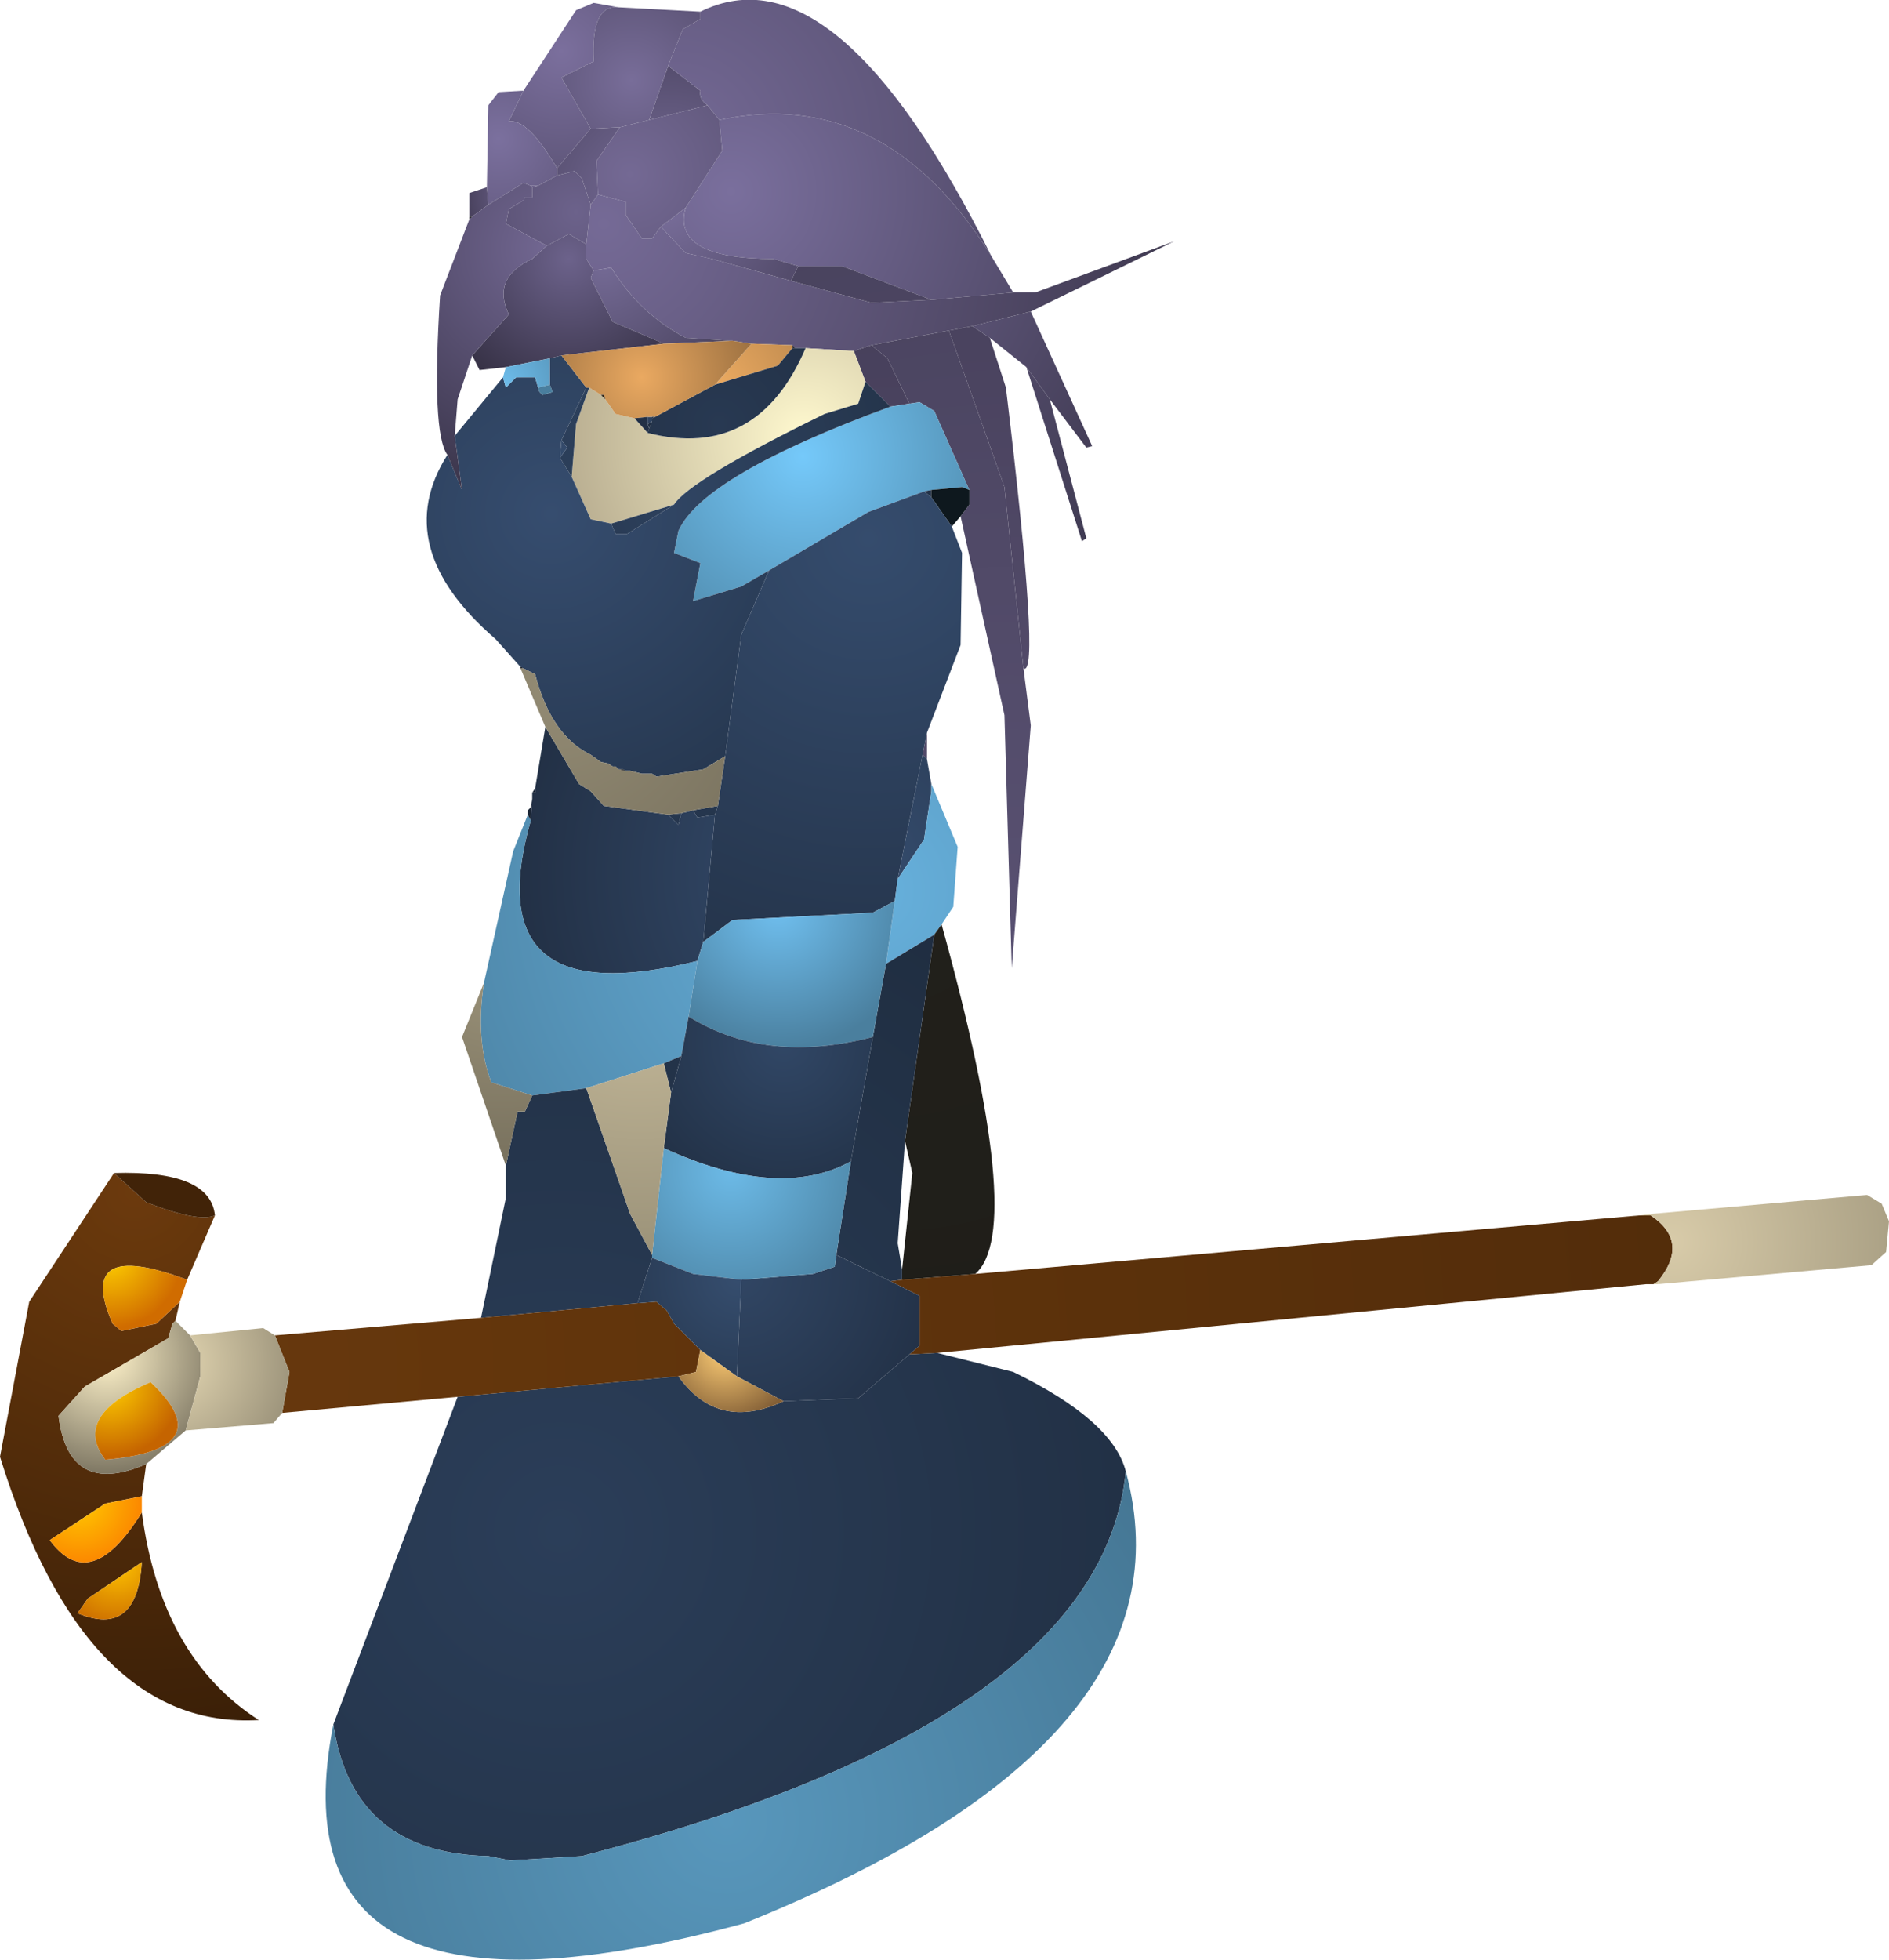 <?xml version="1.0" encoding="UTF-8" standalone="no"?>
<svg xmlns:ffdec="https://www.free-decompiler.com/flash" xmlns:xlink="http://www.w3.org/1999/xlink" ffdec:objectType="shape" height="67.0px" width="64.6px" xmlns="http://www.w3.org/2000/svg">
  <g transform="matrix(1.0, 0.0, 0.0, 1.0, 26.5, 54.95)">
    <path d="M8.75 -44.3 L10.85 -39.7 10.65 -39.65 9.4 -41.3 8.6 -42.4 7.35 -43.4 6.75 -43.8 8.75 -44.3 M7.4 -46.2 L8.15 -44.95 5.35 -44.7 2.3 -45.85 0.8 -45.85 -0.05 -46.1 Q-3.55 -46.1 -3.05 -47.85 L-1.8 -49.8 -1.9 -50.85 Q3.75 -52.05 7.4 -46.2" fill="url(#gradient0)" fill-rule="evenodd" stroke="none"/>
    <path d="M8.15 -44.95 L8.9 -44.95 13.65 -46.7 8.75 -44.3 6.75 -43.8 5.95 -43.65 3.3 -43.15 2.7 -42.95 1.05 -43.05 0.7 -43.05 0.6 -43.15 -0.8 -43.2 -1.45 -43.3 -3.05 -43.4 Q-4.6 -44.2 -5.6 -45.8 L-6.2 -45.7 -6.45 -46.1 -6.45 -46.6 -6.3 -47.95 -6.05 -48.3 -5.1 -48.05 -5.1 -47.6 -4.55 -46.8 -4.2 -46.8 -3.9 -47.2 -3.05 -46.3 -2.15 -46.1 0.55 -45.35 3.3 -44.6 5.35 -44.7 8.15 -44.95" fill="url(#gradient1)" fill-rule="evenodd" stroke="none"/>
    <path d="M7.35 -43.4 L7.9 -41.7 Q9.1 -31.75 8.5 -32.1 L7.85 -38.3 5.95 -43.65 6.75 -43.8 7.35 -43.4" fill="url(#gradient2)" fill-rule="evenodd" stroke="none"/>
    <path d="M0.8 -45.85 L0.55 -45.35 -2.15 -46.1 -3.05 -46.3 -3.9 -47.2 -3.05 -47.85 Q-3.55 -46.1 -0.05 -46.1 L0.8 -45.85 M-6.05 -48.3 L-6.3 -47.95 -6.6 -48.85 -6.85 -49.1 -7.45 -48.95 -7.45 -49.2 -6.3 -50.55 -5.3 -50.6 -6.1 -49.45 -6.05 -48.3 M-4.3 -50.85 L-3.65 -52.7 -2.55 -51.85 Q-2.6 -51.55 -2.3 -51.35 L-4.3 -50.85" fill="url(#gradient3)" fill-rule="evenodd" stroke="none"/>
    <path d="M8.5 -32.1 L8.75 -30.15 8.1 -21.85 7.85 -30.5 6.35 -37.3 6.65 -37.7 6.65 -38.2 5.45 -40.9 4.95 -41.2 4.6 -41.15 3.85 -42.7 3.3 -43.15 5.95 -43.65 7.85 -38.3 8.5 -32.1 M5.35 -44.7 L3.3 -44.6 0.55 -45.35 0.8 -45.85 2.3 -45.85 5.35 -44.7" fill="url(#gradient4)" fill-rule="evenodd" stroke="none"/>
    <path d="M5.2 -29.9 L5.2 -29.0 5.05 -29.15 5.2 -29.9 M2.7 -42.95 L3.3 -43.15 3.85 -42.7 4.6 -41.15 3.95 -41.05 3.1 -41.9 2.7 -42.95" fill="url(#gradient5)" fill-rule="evenodd" stroke="none"/>
    <path d="M3.95 -41.05 L4.6 -41.15 4.95 -41.2 5.45 -40.9 6.65 -38.2 6.4 -38.3 5.35 -38.2 5.1 -38.15 3.2 -37.45 -0.2 -35.45 -1.15 -34.9 -2.8 -34.4 -2.55 -35.7 -3.45 -36.05 -3.3 -36.8 Q-2.45 -38.7 3.95 -41.05" fill="url(#gradient6)" fill-rule="evenodd" stroke="none"/>
    <path d="M1.05 -43.05 L2.7 -42.95 3.1 -41.9 2.85 -41.15 1.7 -40.8 Q-2.9 -38.55 -3.45 -37.7 L-5.6 -37.05 -6.3 -37.2 -6.95 -38.65 -6.8 -40.45 -6.35 -41.7 -5.95 -41.45 -5.8 -41.3 -5.45 -40.8 -4.8 -40.65 -4.35 -40.15 Q-0.6 -39.2 1.05 -43.05" fill="url(#gradient7)" fill-rule="evenodd" stroke="none"/>
    <path d="M-8.7 -32.15 L-9.55 -33.1 Q-13.2 -36.25 -11.2 -39.4 L-10.7 -38.2 -10.95 -40.05 -9.3 -42.05 -9.2 -41.7 -8.85 -42.05 -8.2 -42.05 -8.1 -41.7 -8.05 -41.55 -7.95 -41.45 -7.6 -41.55 -7.7 -41.8 -7.7 -42.7 -7.3 -42.8 -6.45 -41.7 -7.3 -39.9 -7.35 -39.3 -6.95 -38.65 -6.3 -37.2 -5.6 -37.05 -5.45 -36.7 -5.05 -36.7 -3.45 -37.7 Q-2.9 -38.55 1.7 -40.8 L2.85 -41.15 3.1 -41.9 3.95 -41.05 Q-2.45 -38.7 -3.3 -36.8 L-3.45 -36.05 -2.55 -35.7 -2.8 -34.4 -1.15 -34.9 -0.2 -35.45 -1.15 -33.25 -1.7 -29.1 -2.45 -28.65 -4.05 -28.4 -4.2 -28.5 -4.55 -28.5 -4.95 -28.6 -5.1 -28.6 -5.2 -28.65 -5.3 -28.65 -5.35 -28.65 -5.45 -28.75 -5.55 -28.75 -5.7 -28.85 -5.95 -28.9 -6.3 -29.15 Q-7.65 -29.8 -8.2 -31.9 L-8.6 -32.1 -8.7 -32.15 M5.1 -38.15 L5.35 -38.2 5.35 -37.95 5.1 -38.15 M-1.95 -27.4 L-2.05 -27.1 -2.65 -27.0 -2.8 -27.25 -1.95 -27.4 M-3.65 -27.1 L-3.2 -27.15 -3.3 -26.75 -3.65 -27.1" fill="url(#gradient8)" fill-rule="evenodd" stroke="none"/>
    <path d="M0.6 -43.15 L0.7 -43.05 0.6 -43.05 0.6 -43.15" fill="url(#gradient9)" fill-rule="evenodd" stroke="none"/>
    <path d="M-0.8 -43.2 L0.6 -43.15 0.6 -43.05 0.1 -42.45 -2.05 -41.8 -0.8 -43.2" fill="url(#gradient10)" fill-rule="evenodd" stroke="none"/>
    <path d="M0.7 -43.05 L1.05 -43.05 Q-0.6 -39.2 -4.35 -40.15 L-4.3 -40.3 -4.2 -40.55 -4.2 -40.65 -4.1 -40.7 -2.05 -41.8 0.1 -42.45 0.6 -43.05 0.7 -43.05" fill="url(#gradient11)" fill-rule="evenodd" stroke="none"/>
    <path d="M9.4 -41.3 L10.65 -36.55 10.5 -36.45 8.6 -42.4 9.4 -41.3 M-2.55 -54.55 Q2.1 -56.85 7.4 -46.2 3.75 -52.05 -1.9 -50.85 L-2.3 -51.35 Q-2.6 -51.55 -2.55 -51.85 L-3.65 -52.7 -3.15 -53.95 -2.55 -54.3 -2.55 -54.55" fill="url(#gradient12)" fill-rule="evenodd" stroke="none"/>
    <path d="M6.35 -37.3 L6.05 -36.95 5.35 -37.95 5.35 -38.2 6.4 -38.3 6.65 -38.2 6.65 -37.7 6.35 -37.3" fill="url(#gradient13)" fill-rule="evenodd" stroke="none"/>
    <path d="M6.05 -36.95 L6.4 -36.05 6.35 -32.9 5.2 -29.9 5.05 -29.15 4.2 -24.9 4.1 -24.15 3.35 -23.75 -1.45 -23.5 -2.45 -22.75 -2.05 -27.1 -1.95 -27.4 -1.7 -29.1 -1.15 -33.25 -0.2 -35.45 3.2 -37.45 5.1 -38.15 5.35 -37.95 6.05 -36.95" fill="url(#gradient14)" fill-rule="evenodd" stroke="none"/>
    <path d="M5.2 -29.0 L5.35 -28.15 5.35 -27.9 5.1 -26.25 4.2 -24.9 5.05 -29.15 5.2 -29.0 M-8.3 -27.65 L-8.3 -27.85 -8.2 -27.85 -8.2 -28.0 -7.85 -30.1 -6.7 -28.15 -6.3 -27.9 -5.85 -27.4 -3.65 -27.1 -3.3 -26.75 -3.2 -27.15 -2.8 -27.25 -2.65 -27.0 -2.05 -27.1 -2.45 -22.75 -2.65 -22.1 Q-10.25 -20.2 -8.35 -26.9 L-8.3 -27.65" fill="url(#gradient15)" fill-rule="evenodd" stroke="none"/>
    <path d="M5.35 -28.15 L6.25 -26.0 6.1 -23.95 5.7 -23.35 5.45 -23.0 3.8 -22.0 4.1 -24.15 4.2 -24.9 5.1 -26.25 5.35 -27.9 5.35 -28.15 M-9.95 -21.35 L-8.95 -25.85 -8.45 -27.1 -8.35 -26.9 Q-10.25 -20.2 -2.65 -22.1 L-2.95 -20.2 -3.2 -18.85 -3.8 -18.6 -6.45 -17.75 -8.3 -17.5 -9.7 -17.95 Q-10.25 -19.4 -9.95 -21.35" fill="url(#gradient16)" fill-rule="evenodd" stroke="none"/>
    <path d="M5.7 -23.35 Q8.6 -12.9 6.85 -11.4 L4.35 -11.2 4.35 -11.55 4.7 -14.85 4.45 -15.95 5.45 -23.0 5.7 -23.35" fill="url(#gradient17)" fill-rule="evenodd" stroke="none"/>
    <path d="M5.55 -8.7 L8.15 -8.05 Q11.55 -6.4 12.0 -4.65 11.15 3.9 -6.6 8.5 L-9.05 8.65 -9.8 8.5 Q-14.45 8.4 -15.1 4.0 L-10.85 -7.2 -3.3 -7.9 Q-1.95 -6.0 0.3 -7.05 L2.85 -7.15 4.6 -8.65 5.55 -8.7 M-10.05 -9.9 L-9.2 -14.0 -9.2 -15.1 -8.8 -16.95 -8.55 -16.95 -8.3 -17.5 -6.45 -17.75 -4.95 -13.45 -4.2 -12.05 -4.2 -11.95 -4.7 -10.4 -10.05 -9.9 M5.45 -23.0 L4.45 -15.95 4.2 -12.45 4.35 -11.55 4.35 -11.2 3.95 -11.15 2.1 -12.05 2.6 -15.25 3.35 -19.5 3.8 -22.0 5.45 -23.0 M-3.8 -18.6 L-3.2 -18.85 -3.55 -17.6 -3.8 -18.6" fill="url(#gradient18)" fill-rule="evenodd" stroke="none"/>
    <path d="M-2.45 -22.75 L-1.45 -23.5 3.35 -23.75 4.1 -24.15 3.8 -22.0 3.35 -19.5 Q-0.3 -18.55 -2.95 -20.2 L-2.65 -22.1 -2.45 -22.75" fill="url(#gradient19)" fill-rule="evenodd" stroke="none"/>
    <path d="M3.35 -19.5 L2.6 -15.25 Q0.15 -13.9 -3.8 -15.7 L-3.55 -17.6 -3.2 -18.85 -2.95 -20.2 Q-0.3 -18.55 3.35 -19.5" fill="url(#gradient20)" fill-rule="evenodd" stroke="none"/>
    <path d="M6.85 -11.4 L29.55 -13.4 29.95 -13.4 Q31.3 -12.5 30.2 -11.15 L30.05 -11.05 29.8 -11.05 5.55 -8.7 4.6 -8.65 4.95 -8.95 4.95 -10.65 3.95 -11.15 4.35 -11.2 6.85 -11.4 M-10.85 -7.2 L-16.85 -6.65 -16.6 -8.05 -17.1 -9.3 -10.05 -9.9 -4.7 -10.4 -4.05 -10.45 -3.7 -10.15 -3.45 -9.7 -2.55 -8.8 -2.7 -8.05 -3.3 -7.9 -10.85 -7.2" fill="url(#gradient21)" fill-rule="evenodd" stroke="none"/>
    <path d="M2.1 -12.05 L3.95 -11.15 4.95 -10.65 4.95 -8.95 4.6 -8.65 2.85 -7.15 0.3 -7.05 -1.3 -7.9 -1.15 -11.2 1.3 -11.4 2.05 -11.65 2.1 -12.05" fill="url(#gradient22)" fill-rule="evenodd" stroke="none"/>
    <path d="M2.6 -15.25 L2.1 -12.05 2.05 -11.65 1.3 -11.4 -1.15 -11.2 -2.8 -11.4 -4.2 -11.95 -4.2 -12.05 -3.8 -15.7 Q0.15 -13.9 2.6 -15.25" fill="url(#gradient23)" fill-rule="evenodd" stroke="none"/>
    <path d="M29.95 -13.45 L37.35 -14.1 37.85 -13.8 38.1 -13.2 38.0 -12.15 37.5 -11.7 30.2 -11.05 30.2 -11.15 Q31.3 -12.5 29.95 -13.4 L29.95 -13.45" fill="url(#gradient24)" fill-rule="evenodd" stroke="none"/>
    <path d="M29.55 -13.4 L29.95 -13.45 29.95 -13.4 29.55 -13.4 M30.2 -11.05 L30.05 -11.05 30.2 -11.15 30.2 -11.05" fill="url(#gradient25)" fill-rule="evenodd" stroke="none"/>
    <path d="M-8.6 -51.85 L-6.8 -54.6 -6.2 -54.85 -5.35 -54.7 Q-6.3 -54.8 -6.2 -52.85 L-7.3 -52.3 -6.3 -50.55 -7.45 -49.2 Q-8.45 -50.9 -9.1 -50.8 L-8.6 -51.85" fill="url(#gradient26)" fill-rule="evenodd" stroke="none"/>
    <path d="M-5.35 -54.7 L-2.55 -54.55 -2.55 -54.3 -3.15 -53.95 -3.65 -52.7 -4.3 -50.85 -5.3 -50.6 -6.3 -50.55 -7.3 -52.3 -6.2 -52.85 Q-6.3 -54.8 -5.35 -54.7" fill="url(#gradient27)" fill-rule="evenodd" stroke="none"/>
    <path d="M-9.85 -48.55 L-9.8 -51.35 -9.45 -51.8 -8.6 -51.85 -9.1 -50.8 Q-8.45 -50.9 -7.45 -49.2 L-7.45 -48.95 -8.1 -48.6 -8.35 -48.6 -8.6 -48.7 -9.8 -47.95 -9.85 -48.55" fill="url(#gradient28)" fill-rule="evenodd" stroke="none"/>
    <path d="M-3.9 -47.2 L-4.2 -46.8 -4.55 -46.8 -5.1 -47.6 -5.1 -48.05 -6.05 -48.3 -6.1 -49.45 -5.3 -50.6 -4.3 -50.85 -2.3 -51.35 -1.9 -50.85 -1.8 -49.8 -3.05 -47.85 -3.9 -47.2" fill="url(#gradient29)" fill-rule="evenodd" stroke="none"/>
    <path d="M-6.2 -45.7 L-5.6 -45.8 Q-4.6 -44.2 -3.05 -43.4 L-1.45 -43.3 -3.8 -43.2 -5.55 -43.95 -6.3 -45.45 -6.2 -45.7" fill="url(#gradient30)" fill-rule="evenodd" stroke="none"/>
    <path d="M-6.3 -47.95 L-6.45 -46.6 -7.05 -46.95 -7.8 -46.55 -9.2 -47.3 -9.1 -47.8 -8.6 -48.1 -8.55 -48.2 -8.3 -48.2 -8.3 -48.55 -8.1 -48.6 -7.45 -48.95 -6.85 -49.1 -6.6 -48.85 -6.3 -47.95" fill="url(#gradient31)" fill-rule="evenodd" stroke="none"/>
    <path d="M-6.45 -46.6 L-6.45 -46.1 -6.2 -45.7 -6.3 -45.45 -5.55 -43.95 -3.8 -43.2 -7.3 -42.8 -7.7 -42.7 -9.2 -42.4 -10.1 -42.3 -10.35 -42.8 -9.1 -44.2 Q-9.7 -45.45 -8.3 -46.1 L-7.8 -46.55 -7.05 -46.95 -6.45 -46.6" fill="url(#gradient32)" fill-rule="evenodd" stroke="none"/>
    <path d="M-10.45 -47.55 L-10.45 -48.35 -9.85 -48.55 -9.8 -47.95 -10.35 -47.55 -10.45 -47.55 M-8.1 -48.6 L-8.3 -48.55 -8.35 -48.6 -8.1 -48.6" fill="url(#gradient33)" fill-rule="evenodd" stroke="none"/>
    <path d="M-11.2 -39.4 Q-11.75 -40.15 -11.45 -44.85 L-10.45 -47.45 -10.35 -47.55 -9.8 -47.95 -8.6 -48.7 -8.35 -48.6 -8.3 -48.55 -8.3 -48.2 -8.55 -48.2 -8.6 -48.1 -9.1 -47.8 -9.2 -47.3 -7.8 -46.55 -8.3 -46.1 Q-9.7 -45.45 -9.1 -44.2 L-10.35 -42.8 -10.85 -41.3 -10.95 -40.05 -10.7 -38.2 -11.2 -39.4" fill="url(#gradient34)" fill-rule="evenodd" stroke="none"/>
    <path d="M-6.95 -38.65 L-7.35 -39.3 -7.1 -39.65 -7.3 -39.9 -6.45 -41.7 -6.35 -41.7 -6.8 -40.45 -6.95 -38.65 M-4.2 -40.65 L-4.2 -40.55 -4.35 -40.45 -4.35 -40.7 -4.2 -40.7 -4.2 -40.65" fill="url(#gradient35)" fill-rule="evenodd" stroke="none"/>
    <path d="M-1.45 -43.3 L-0.8 -43.2 -2.05 -41.8 -4.1 -40.7 -4.2 -40.7 -4.35 -40.7 -4.8 -40.65 -5.45 -40.8 -5.8 -41.3 -5.85 -41.45 -5.95 -41.45 -6.35 -41.7 -6.45 -41.7 -7.3 -42.8 -3.8 -43.2 -1.45 -43.3" fill="url(#gradient36)" fill-rule="evenodd" stroke="none"/>
    <path d="M-5.95 -41.45 L-5.85 -41.45 -5.8 -41.3 -5.95 -41.45" fill="url(#gradient37)" fill-rule="evenodd" stroke="none"/>
    <path d="M-7.7 -42.7 L-7.7 -41.8 -8.1 -41.7 -8.2 -42.05 -8.85 -42.05 -9.2 -41.7 -9.3 -42.05 -9.2 -42.4 -7.7 -42.7" fill="url(#gradient38)" fill-rule="evenodd" stroke="none"/>
    <path d="M-7.7 -41.8 L-7.6 -41.55 -7.95 -41.45 -8.05 -41.55 -8.1 -41.7 -7.7 -41.8" fill="url(#gradient39)" fill-rule="evenodd" stroke="none"/>
    <path d="M-7.35 -39.3 L-7.3 -39.9 -7.1 -39.65 -7.35 -39.3" fill="url(#gradient40)" fill-rule="evenodd" stroke="none"/>
    <path d="M-4.1 -40.7 L-4.2 -40.65 -4.2 -40.7 -4.1 -40.7 M-4.2 -40.55 L-4.3 -40.3 -4.35 -40.45 -4.2 -40.55" fill="url(#gradient41)" fill-rule="evenodd" stroke="none"/>
    <path d="M-4.3 -40.3 L-4.35 -40.15 -4.8 -40.65 -4.35 -40.7 -4.35 -40.45 -4.3 -40.3" fill="url(#gradient42)" fill-rule="evenodd" stroke="none"/>
    <path d="M-10.45 -47.45 L-10.45 -47.55 -10.35 -47.55 -10.45 -47.45" fill="url(#gradient43)" fill-rule="evenodd" stroke="none"/>
    <path d="M-3.45 -37.7 L-5.05 -36.7 -5.45 -36.7 -5.6 -37.05 -3.45 -37.7" fill="url(#gradient44)" fill-rule="evenodd" stroke="none"/>
    <path d="M-8.7 -32.1 L-8.7 -32.15 -8.6 -32.1 -8.7 -32.1" fill="url(#gradient45)" fill-rule="evenodd" stroke="none"/>
    <path d="M-7.85 -30.1 L-8.7 -32.1 -8.6 -32.1 -8.2 -31.9 Q-7.65 -29.8 -6.3 -29.15 L-5.95 -28.9 -5.7 -28.85 -5.55 -28.75 -5.45 -28.75 -5.35 -28.65 -5.3 -28.65 -5.2 -28.6 -5.1 -28.6 -4.95 -28.6 -4.55 -28.5 -4.2 -28.5 -4.05 -28.4 -2.45 -28.65 -1.7 -29.1 -1.95 -27.4 -2.8 -27.25 -3.2 -27.15 -3.65 -27.1 -5.85 -27.4 -6.3 -27.9 -6.7 -28.15 -7.85 -30.1" fill="url(#gradient46)" fill-rule="evenodd" stroke="none"/>
    <path d="M-5.3 -28.65 L-5.2 -28.65 -5.2 -28.6 -5.3 -28.65" fill="url(#gradient47)" fill-rule="evenodd" stroke="none"/>
    <path d="M-5.2 -28.65 L-5.1 -28.6 -5.2 -28.6 -5.2 -28.65" fill="url(#gradient48)" fill-rule="evenodd" stroke="none"/>
    <path d="M-8.45 -27.1 L-8.45 -27.25 -8.35 -27.35 -8.3 -27.65 -8.35 -26.9 -8.45 -27.1 M-8.3 -27.85 L-8.2 -28.0 -8.2 -27.85 -8.3 -27.85" fill="url(#gradient49)" fill-rule="evenodd" stroke="none"/>
    <path d="M-21.5 -4.9 L-21.65 -3.8 -22.9 -3.55 -24.8 -2.3 Q-23.4 -0.4 -21.65 -3.25 -21.0 1.7 -17.65 3.85 -23.6 4.2 -26.5 -5.15 L-25.5 -10.45 -22.6 -14.85 -21.5 -13.85 Q-19.7 -13.15 -19.15 -13.4 L-20.1 -11.2 Q-23.95 -12.65 -22.65 -9.7 L-22.35 -9.45 -21.15 -9.7 -20.35 -10.45 -20.5 -9.8 -20.6 -9.7 -20.75 -9.2 -23.6 -7.55 -24.5 -6.55 Q-24.15 -3.75 -21.5 -4.9 M-23.5 -0.3 L-23.85 0.2 Q-21.8 1.05 -21.65 -1.55 L-23.5 -0.3" fill="url(#gradient50)" fill-rule="evenodd" stroke="none"/>
    <path d="M-22.6 -14.85 Q-19.3 -14.95 -19.15 -13.4 -19.7 -13.15 -21.5 -13.85 L-22.6 -14.85" fill="url(#gradient51)" fill-rule="evenodd" stroke="none"/>
    <path d="M-20.1 -11.2 L-20.35 -10.45 -21.15 -9.7 -22.35 -9.45 -22.65 -9.7 Q-23.95 -12.65 -20.1 -11.2" fill="url(#gradient52)" fill-rule="evenodd" stroke="none"/>
    <path d="M-20.15 -6.05 L-21.5 -4.9 Q-24.15 -3.75 -24.5 -6.55 L-23.6 -7.55 -20.75 -9.2 -20.6 -9.7 -20.5 -9.8 -20.0 -9.3 -19.65 -8.7 -19.65 -7.9 -20.15 -6.05 M-22.9 -5.05 Q-18.9 -5.4 -21.35 -7.7 -24.05 -6.55 -22.9 -5.05" fill="url(#gradient53)" fill-rule="evenodd" stroke="none"/>
    <path d="M-21.65 -3.8 L-21.65 -3.25 Q-23.4 -0.4 -24.8 -2.3 L-22.9 -3.55 -21.65 -3.8" fill="url(#gradient54)" fill-rule="evenodd" stroke="none"/>
    <path d="M-23.5 -0.3 L-21.65 -1.55 Q-21.8 1.05 -23.85 0.2 L-23.5 -0.3" fill="url(#gradient55)" fill-rule="evenodd" stroke="none"/>
    <path d="M-22.9 -5.05 Q-24.05 -6.55 -21.35 -7.7 -18.9 -5.4 -22.9 -5.05" fill="url(#gradient56)" fill-rule="evenodd" stroke="none"/>
    <path d="M-9.2 -15.1 L-10.7 -19.5 -9.95 -21.35 Q-10.25 -19.4 -9.7 -17.95 L-8.3 -17.5 -8.55 -16.95 -8.8 -16.95 -9.2 -15.1" fill="url(#gradient57)" fill-rule="evenodd" stroke="none"/>
    <path d="M-3.55 -17.6 L-3.8 -15.7 -4.2 -12.05 -4.95 -13.45 -6.45 -17.75 -3.8 -18.6 -3.55 -17.6" fill="url(#gradient58)" fill-rule="evenodd" stroke="none"/>
    <path d="M-16.85 -6.65 L-17.15 -6.3 -20.15 -6.05 -19.65 -7.9 -19.65 -8.7 -20.0 -9.3 -17.5 -9.55 -17.1 -9.3 -16.6 -8.05 -16.85 -6.65" fill="url(#gradient59)" fill-rule="evenodd" stroke="none"/>
    <path d="M-1.15 -11.2 L-1.3 -7.9 -2.55 -8.8 -3.45 -9.7 -3.7 -10.15 -4.05 -10.45 -4.7 -10.4 -4.2 -11.95 -2.8 -11.4 -1.15 -11.2" fill="url(#gradient60)" fill-rule="evenodd" stroke="none"/>
    <path d="M-1.3 -7.9 L0.3 -7.05 Q-1.95 -6.0 -3.3 -7.9 L-2.7 -8.05 -2.55 -8.8 -1.3 -7.9" fill="url(#gradient61)" fill-rule="evenodd" stroke="none"/>
    <path d="M12.0 -4.65 Q14.5 4.55 -1.05 10.8 -17.3 15.2 -15.1 4.0 -14.45 8.4 -9.8 8.5 L-9.05 8.65 -6.6 8.5 Q11.15 3.9 12.0 -4.65" fill="url(#gradient62)" fill-rule="evenodd" stroke="none"/>
  </g>
  <defs>
    <radialGradient cx="0" cy="0" gradientTransform="matrix(0.018, 0.0, 0.0, 0.018, -1.5, -48.4)" gradientUnits="userSpaceOnUse" id="gradient0" r="819.2" spreadMethod="pad">
      <stop offset="0.0" stop-color="#7a6f9d"/>
      <stop offset="1.0" stop-color="#453f59"/>
    </radialGradient>
    <radialGradient cx="0" cy="0" gradientTransform="matrix(0.024, 0.0, 0.0, 0.024, -5.85, -47.3)" gradientUnits="userSpaceOnUse" id="gradient1" r="819.2" spreadMethod="pad">
      <stop offset="0.0" stop-color="#756a96"/>
      <stop offset="1.0" stop-color="#3f3950"/>
    </radialGradient>
    <radialGradient cx="0" cy="0" gradientTransform="matrix(0.028, 0.0, 0.0, 0.028, 8.2, -25.1)" gradientUnits="userSpaceOnUse" id="gradient2" r="819.2" spreadMethod="pad">
      <stop offset="0.0" stop-color="#564e6e"/>
      <stop offset="1.0" stop-color="#47405b"/>
    </radialGradient>
    <radialGradient cx="0" cy="0" gradientTransform="matrix(0.006, 0.0, 0.0, 0.006, -3.8, -48.0)" gradientUnits="userSpaceOnUse" id="gradient3" r="819.2" spreadMethod="pad">
      <stop offset="0.0" stop-color="#7a6f9c"/>
      <stop offset="1.0" stop-color="#544c6c"/>
    </radialGradient>
    <radialGradient cx="0" cy="0" gradientTransform="matrix(0.034, 0.0, 0.0, 0.034, 8.05, -21.65)" gradientUnits="userSpaceOnUse" id="gradient4" r="819.2" spreadMethod="pad">
      <stop offset="0.0" stop-color="#595172"/>
      <stop offset="1.0" stop-color="#48425d"/>
    </radialGradient>
    <radialGradient cx="0" cy="0" gradientTransform="matrix(0.027, 0.0, 0.0, 0.027, 4.85, -23.9)" gradientUnits="userSpaceOnUse" id="gradient5" r="819.2" spreadMethod="pad">
      <stop offset="0.0" stop-color="#544c6c"/>
      <stop offset="1.0" stop-color="#463f5a"/>
    </radialGradient>
    <radialGradient cx="0" cy="0" gradientTransform="matrix(0.008, 0.0, 0.0, 0.008, 0.95, -39.35)" gradientUnits="userSpaceOnUse" id="gradient6" r="819.2" spreadMethod="pad">
      <stop offset="0.0" stop-color="#75c9fa"/>
      <stop offset="1.0" stop-color="#5390b3"/>
    </radialGradient>
    <radialGradient cx="0" cy="0" gradientTransform="matrix(0.01, 0.0, 0.0, 0.01, 1.0, -40.0)" gradientUnits="userSpaceOnUse" id="gradient7" r="819.2" spreadMethod="pad">
      <stop offset="0.0" stop-color="#fff9cf"/>
      <stop offset="1.0" stop-color="#b9ae91"/>
    </radialGradient>
    <radialGradient cx="0" cy="0" gradientTransform="matrix(0.016, 0.0, 0.0, 0.016, -7.65, -37.4)" gradientUnits="userSpaceOnUse" id="gradient8" r="819.2" spreadMethod="pad">
      <stop offset="0.0" stop-color="#364d6f"/>
      <stop offset="1.0" stop-color="#233349"/>
    </radialGradient>
    <radialGradient cx="0" cy="0" gradientTransform="matrix(0.006, 0.0, 0.0, 0.006, -3.0, -43.5)" gradientUnits="userSpaceOnUse" id="gradient9" r="819.2" spreadMethod="pad">
      <stop offset="0.0" stop-color="#0f0e13"/>
      <stop offset="1.0" stop-color="#0f0e13"/>
    </radialGradient>
    <radialGradient cx="0" cy="0" gradientTransform="matrix(0.004, 0.0, 0.0, 0.004, -1.95, -41.8)" gradientUnits="userSpaceOnUse" id="gradient10" r="819.2" spreadMethod="pad">
      <stop offset="0.0" stop-color="#ebaa61"/>
      <stop offset="1.0" stop-color="#c08b4f"/>
    </radialGradient>
    <radialGradient cx="0" cy="0" gradientTransform="matrix(0.005, 0.0, 0.0, 0.005, -1.9, -40.45)" gradientUnits="userSpaceOnUse" id="gradient11" r="819.2" spreadMethod="pad">
      <stop offset="0.0" stop-color="#283952"/>
      <stop offset="1.0" stop-color="#233248"/>
    </radialGradient>
    <radialGradient cx="0" cy="0" gradientTransform="matrix(0.024, 0.0, 0.0, 0.024, -3.35, -50.0)" gradientUnits="userSpaceOnUse" id="gradient12" r="819.2" spreadMethod="pad">
      <stop offset="0.0" stop-color="#746995"/>
      <stop offset="1.0" stop-color="#403b53"/>
    </radialGradient>
    <radialGradient cx="0" cy="0" gradientTransform="matrix(0.002, 0.0, 0.0, 0.002, 5.95, -38.95)" gradientUnits="userSpaceOnUse" id="gradient13" r="819.2" spreadMethod="pad">
      <stop offset="0.0" stop-color="#0e181e"/>
      <stop offset="1.0" stop-color="#0e181e"/>
    </radialGradient>
    <radialGradient cx="0" cy="0" gradientTransform="matrix(0.018, 0.0, 0.0, 0.018, 3.2, -36.55)" gradientUnits="userSpaceOnUse" id="gradient14" r="819.2" spreadMethod="pad">
      <stop offset="0.0" stop-color="#354c6d"/>
      <stop offset="1.0" stop-color="#25354c"/>
    </radialGradient>
    <radialGradient cx="0" cy="0" gradientTransform="matrix(0.014, 0.0, 0.0, 0.014, 2.5, -25.1)" gradientUnits="userSpaceOnUse" id="gradient15" r="819.2" spreadMethod="pad">
      <stop offset="0.0" stop-color="#364e70"/>
      <stop offset="1.0" stop-color="#223045"/>
    </radialGradient>
    <radialGradient cx="0" cy="0" gradientTransform="matrix(0.018, 0.0, 0.0, 0.018, 3.15, -24.5)" gradientUnits="userSpaceOnUse" id="gradient16" r="819.2" spreadMethod="pad">
      <stop offset="0.0" stop-color="#67b1dd"/>
      <stop offset="1.0" stop-color="#4f88aa"/>
    </radialGradient>
    <radialGradient cx="0" cy="0" gradientTransform="matrix(0.019, 0.0, 0.0, 0.019, 4.0, -24.55)" gradientUnits="userSpaceOnUse" id="gradient17" r="819.2" spreadMethod="pad">
      <stop offset="0.0" stop-color="#22201b"/>
      <stop offset="1.0" stop-color="#1f1e19"/>
    </radialGradient>
    <radialGradient cx="0" cy="0" gradientTransform="matrix(0.031, 0.0, 0.0, 0.031, -7.35, -2.6)" gradientUnits="userSpaceOnUse" id="gradient18" r="819.2" spreadMethod="pad">
      <stop offset="0.0" stop-color="#2b3e59"/>
      <stop offset="1.0" stop-color="#1f2d40"/>
    </radialGradient>
    <radialGradient cx="0" cy="0" gradientTransform="matrix(0.006, 0.0, 0.0, 0.006, 0.1, -23.95)" gradientUnits="userSpaceOnUse" id="gradient19" r="819.2" spreadMethod="pad">
      <stop offset="0.0" stop-color="#70c0f0"/>
      <stop offset="1.0" stop-color="#4a7f9e"/>
    </radialGradient>
    <radialGradient cx="0" cy="0" gradientTransform="matrix(0.007, 0.0, 0.0, 0.007, 0.3, -19.3)" gradientUnits="userSpaceOnUse" id="gradient20" r="819.2" spreadMethod="pad">
      <stop offset="0.0" stop-color="#314766"/>
      <stop offset="1.0" stop-color="#223146"/>
    </radialGradient>
    <radialGradient cx="0" cy="0" gradientTransform="matrix(0.075, 0.0, 0.0, 0.075, -23.15, -8.1)" gradientUnits="userSpaceOnUse" id="gradient21" r="819.2" spreadMethod="pad">
      <stop offset="0.0" stop-color="#69390d"/>
      <stop offset="1.0" stop-color="#502b0a"/>
    </radialGradient>
    <radialGradient cx="0" cy="0" gradientTransform="matrix(0.008, 0.0, 0.0, 0.008, -1.2, -11.35)" gradientUnits="userSpaceOnUse" id="gradient22" r="819.2" spreadMethod="pad">
      <stop offset="0.0" stop-color="#314664"/>
      <stop offset="1.0" stop-color="#233248"/>
    </radialGradient>
    <radialGradient cx="0" cy="0" gradientTransform="matrix(0.006, 0.0, 0.0, 0.006, -1.5, -14.95)" gradientUnits="userSpaceOnUse" id="gradient23" r="819.2" spreadMethod="pad">
      <stop offset="0.0" stop-color="#6cbae7"/>
      <stop offset="1.0" stop-color="#4d85a5"/>
    </radialGradient>
    <radialGradient cx="0" cy="0" gradientTransform="matrix(0.009, 0.0, 0.0, 0.009, 30.65, -12.5)" gradientUnits="userSpaceOnUse" id="gradient24" r="819.2" spreadMethod="pad">
      <stop offset="0.0" stop-color="#d8cba9"/>
      <stop offset="1.0" stop-color="#aca286"/>
    </radialGradient>
    <radialGradient cx="0" cy="0" gradientTransform="matrix(0.003, 0.0, 0.0, 0.003, 30.05, -13.5)" gradientUnits="userSpaceOnUse" id="gradient25" r="819.2" spreadMethod="pad">
      <stop offset="0.0" stop-color="#d3c7a5"/>
      <stop offset="1.0" stop-color="#d3c7a5"/>
    </radialGradient>
    <radialGradient cx="0" cy="0" gradientTransform="matrix(0.008, 0.0, 0.0, 0.008, -7.3, -53.2)" gradientUnits="userSpaceOnUse" id="gradient26" r="819.2" spreadMethod="pad">
      <stop offset="0.0" stop-color="#7b6f9d"/>
      <stop offset="1.0" stop-color="#504967"/>
    </radialGradient>
    <radialGradient cx="0" cy="0" gradientTransform="matrix(0.007, 0.0, 0.0, 0.007, -4.9, -52.2)" gradientUnits="userSpaceOnUse" id="gradient27" r="819.2" spreadMethod="pad">
      <stop offset="0.0" stop-color="#786d99"/>
      <stop offset="1.0" stop-color="#4b4460"/>
    </radialGradient>
    <radialGradient cx="0" cy="0" gradientTransform="matrix(0.007, 0.0, 0.0, 0.007, -9.45, -50.2)" gradientUnits="userSpaceOnUse" id="gradient28" r="819.2" spreadMethod="pad">
      <stop offset="0.0" stop-color="#7b709e"/>
      <stop offset="1.0" stop-color="#514968"/>
    </radialGradient>
    <radialGradient cx="0" cy="0" gradientTransform="matrix(0.008, 0.0, 0.0, 0.008, -4.95, -49.0)" gradientUnits="userSpaceOnUse" id="gradient29" r="819.2" spreadMethod="pad">
      <stop offset="0.0" stop-color="#746994"/>
      <stop offset="1.0" stop-color="#574f6f"/>
    </radialGradient>
    <radialGradient cx="0" cy="0" gradientTransform="matrix(0.008, 0.0, 0.0, 0.008, -5.85, -45.9)" gradientUnits="userSpaceOnUse" id="gradient30" r="819.2" spreadMethod="pad">
      <stop offset="0.0" stop-color="#746a95"/>
      <stop offset="1.0" stop-color="#3e384f"/>
    </radialGradient>
    <radialGradient cx="0" cy="0" gradientTransform="matrix(0.005, 0.0, 0.0, 0.005, -6.8, -47.7)" gradientUnits="userSpaceOnUse" id="gradient31" r="819.2" spreadMethod="pad">
      <stop offset="0.0" stop-color="#6c628b"/>
      <stop offset="1.0" stop-color="#554d6d"/>
    </radialGradient>
    <radialGradient cx="0" cy="0" gradientTransform="matrix(0.006, 0.0, 0.0, 0.006, -7.05, -46.1)" gradientUnits="userSpaceOnUse" id="gradient32" r="819.2" spreadMethod="pad">
      <stop offset="0.0" stop-color="#6c628b"/>
      <stop offset="1.0" stop-color="#363145"/>
    </radialGradient>
    <radialGradient cx="0" cy="0" gradientTransform="matrix(0.003, 0.0, 0.0, 0.003, -8.6, -48.25)" gradientUnits="userSpaceOnUse" id="gradient33" r="819.2" spreadMethod="pad">
      <stop offset="0.0" stop-color="#766b98"/>
      <stop offset="1.0" stop-color="#3c364d"/>
    </radialGradient>
    <radialGradient cx="0" cy="0" gradientTransform="matrix(0.011, 0.0, 0.0, 0.011, -7.7, -46.45)" gradientUnits="userSpaceOnUse" id="gradient34" r="819.2" spreadMethod="pad">
      <stop offset="0.0" stop-color="#726792"/>
      <stop offset="1.0" stop-color="#393449"/>
    </radialGradient>
    <radialGradient cx="0" cy="0" gradientTransform="matrix(0.008, 0.0, 0.0, 0.008, -3.75, -41.65)" gradientUnits="userSpaceOnUse" id="gradient35" r="819.2" spreadMethod="pad">
      <stop offset="0.0" stop-color="#2f4361"/>
      <stop offset="1.0" stop-color="#293b54"/>
    </radialGradient>
    <radialGradient cx="0" cy="0" gradientTransform="matrix(0.005, 0.0, 0.0, 0.005, -4.55, -42.05)" gradientUnits="userSpaceOnUse" id="gradient36" r="819.2" spreadMethod="pad">
      <stop offset="0.0" stop-color="#eaa961"/>
      <stop offset="1.0" stop-color="#9a6f40"/>
    </radialGradient>
    <radialGradient cx="0" cy="0" gradientTransform="matrix(0.002, 0.0, 0.0, 0.002, -6.2, -42.5)" gradientUnits="userSpaceOnUse" id="gradient37" r="819.2" spreadMethod="pad">
      <stop offset="0.0" stop-color="#261c10"/>
      <stop offset="1.0" stop-color="#261c10"/>
    </radialGradient>
    <radialGradient cx="0" cy="0" gradientTransform="matrix(0.004, 0.0, 0.0, 0.004, -9.4, -41.75)" gradientUnits="userSpaceOnUse" id="gradient38" r="819.2" spreadMethod="pad">
      <stop offset="0.0" stop-color="#6fbfee"/>
      <stop offset="1.0" stop-color="#4e86a7"/>
    </radialGradient>
    <radialGradient cx="0" cy="0" gradientTransform="matrix(0.001, 0.0, 0.0, 0.001, -7.9, -41.95)" gradientUnits="userSpaceOnUse" id="gradient39" r="819.2" spreadMethod="pad">
      <stop offset="0.0" stop-color="#4a7e9e"/>
      <stop offset="1.0" stop-color="#497e9d"/>
    </radialGradient>
    <radialGradient cx="0" cy="0" gradientTransform="matrix(0.007, 0.0, 0.0, 0.007, -7.05, -38.9)" gradientUnits="userSpaceOnUse" id="gradient40" r="819.2" spreadMethod="pad">
      <stop offset="0.0" stop-color="#364d6f"/>
      <stop offset="1.0" stop-color="#283952"/>
    </radialGradient>
    <radialGradient cx="0" cy="0" gradientTransform="matrix(0.002, 0.0, 0.0, 0.002, -4.65, -39.75)" gradientUnits="userSpaceOnUse" id="gradient41" r="819.2" spreadMethod="pad">
      <stop offset="0.0" stop-color="#233349"/>
      <stop offset="1.0" stop-color="#1c293b"/>
    </radialGradient>
    <radialGradient cx="0" cy="0" gradientTransform="matrix(0.002, 0.0, 0.0, 0.002, -4.45, -40.3)" gradientUnits="userSpaceOnUse" id="gradient42" r="819.2" spreadMethod="pad">
      <stop offset="0.0" stop-color="#223046"/>
      <stop offset="1.0" stop-color="#1f2d40"/>
    </radialGradient>
    <radialGradient cx="0" cy="0" gradientTransform="matrix(0.01, 0.0, 0.0, 0.01, -11.55, -41.3)" gradientUnits="userSpaceOnUse" id="gradient43" r="819.2" spreadMethod="pad">
      <stop offset="0.0" stop-color="#433d56"/>
      <stop offset="1.0" stop-color="#0f0e13"/>
    </radialGradient>
    <radialGradient cx="0" cy="0" gradientTransform="matrix(0.008, 0.0, 0.0, 0.008, -1.2, -38.65)" gradientUnits="userSpaceOnUse" id="gradient44" r="819.2" spreadMethod="pad">
      <stop offset="0.0" stop-color="#324766"/>
      <stop offset="1.0" stop-color="#26374f"/>
    </radialGradient>
    <radialGradient cx="0" cy="0" gradientTransform="matrix(0.009, 0.0, 0.0, 0.009, -11.45, -39.0)" gradientUnits="userSpaceOnUse" id="gradient45" r="819.2" spreadMethod="pad">
      <stop offset="0.0" stop-color="#212f44"/>
      <stop offset="1.0" stop-color="#06090d"/>
    </radialGradient>
    <radialGradient cx="0" cy="0" gradientTransform="matrix(0.009, 0.0, 0.0, 0.009, -7.45, -31.5)" gradientUnits="userSpaceOnUse" id="gradient46" r="819.2" spreadMethod="pad">
      <stop offset="0.0" stop-color="#938b74"/>
      <stop offset="1.0" stop-color="#7c7561"/>
    </radialGradient>
    <radialGradient cx="0" cy="0" gradientTransform="matrix(9.0E-4, 0.0, 0.0, 9.0E-4, -4.8, -28.65)" gradientUnits="userSpaceOnUse" id="gradient47" r="819.2" spreadMethod="pad">
      <stop offset="0.0" stop-color="#36322a"/>
      <stop offset="1.0" stop-color="#2b2a23"/>
    </radialGradient>
    <radialGradient cx="0" cy="0" gradientTransform="matrix(0.002, 0.0, 0.0, 0.002, -4.8, -28.65)" gradientUnits="userSpaceOnUse" id="gradient48" r="819.2" spreadMethod="pad">
      <stop offset="0.0" stop-color="#1f1e19"/>
      <stop offset="1.0" stop-color="#1f1e19"/>
    </radialGradient>
    <radialGradient cx="0" cy="0" gradientTransform="matrix(0.005, 0.0, 0.0, 0.005, -7.9, -30.6)" gradientUnits="userSpaceOnUse" id="gradient49" r="819.2" spreadMethod="pad">
      <stop offset="0.0" stop-color="#1e2b3d"/>
      <stop offset="1.0" stop-color="#1a2535"/>
    </radialGradient>
    <radialGradient cx="0" cy="0" gradientTransform="matrix(0.023, 0.0, 0.0, 0.023, -21.9, -14.25)" gradientUnits="userSpaceOnUse" id="gradient50" r="819.2" spreadMethod="pad">
      <stop offset="0.0" stop-color="#6c3a0d"/>
      <stop offset="1.0" stop-color="#3a1f07"/>
    </radialGradient>
    <radialGradient cx="0" cy="0" gradientTransform="matrix(0.003, 0.0, 0.0, 0.003, -20.6, -13.65)" gradientUnits="userSpaceOnUse" id="gradient51" r="819.2" spreadMethod="pad">
      <stop offset="0.0" stop-color="#412308"/>
      <stop offset="1.0" stop-color="#412308"/>
    </radialGradient>
    <radialGradient cx="0" cy="0" gradientTransform="matrix(0.003, 0.0, 0.0, 0.003, -22.75, -12.0)" gradientUnits="userSpaceOnUse" id="gradient52" r="819.2" spreadMethod="pad">
      <stop offset="0.0" stop-color="#ffd100"/>
      <stop offset="1.0" stop-color="#d06c00"/>
    </radialGradient>
    <radialGradient cx="0" cy="0" gradientTransform="matrix(0.005, 0.0, 0.0, 0.005, -22.85, -8.55)" gradientUnits="userSpaceOnUse" id="gradient53" r="819.2" spreadMethod="pad">
      <stop offset="0.0" stop-color="#fff3ca"/>
      <stop offset="1.0" stop-color="#7b7461"/>
    </radialGradient>
    <radialGradient cx="0" cy="0" gradientTransform="matrix(0.003, 0.0, 0.0, 0.003, -23.8, -3.65)" gradientUnits="userSpaceOnUse" id="gradient54" r="819.2" spreadMethod="pad">
      <stop offset="0.0" stop-color="#ffcb00"/>
      <stop offset="1.0" stop-color="#fb7e00"/>
    </radialGradient>
    <radialGradient cx="0" cy="0" gradientTransform="matrix(0.003, 0.0, 0.0, 0.003, -22.5, -1.55)" gradientUnits="userSpaceOnUse" id="gradient55" r="819.2" spreadMethod="pad">
      <stop offset="0.0" stop-color="#ffc500"/>
      <stop offset="1.0" stop-color="#c66300"/>
    </radialGradient>
    <radialGradient cx="0" cy="0" gradientTransform="matrix(0.003, 0.0, 0.0, 0.003, -22.75, -7.6)" gradientUnits="userSpaceOnUse" id="gradient56" r="819.2" spreadMethod="pad">
      <stop offset="0.0" stop-color="#ffce00"/>
      <stop offset="1.0" stop-color="#c56400"/>
    </radialGradient>
    <radialGradient cx="0" cy="0" gradientTransform="matrix(0.01, 0.0, 0.0, 0.01, -9.35, -22.9)" gradientUnits="userSpaceOnUse" id="gradient57" r="819.2" spreadMethod="pad">
      <stop offset="0.0" stop-color="#a0977d"/>
      <stop offset="1.0" stop-color="#766f5c"/>
    </radialGradient>
    <radialGradient cx="0" cy="0" gradientTransform="matrix(0.015, 0.0, 0.0, 0.015, -4.6, -22.15)" gradientUnits="userSpaceOnUse" id="gradient58" r="819.2" spreadMethod="pad">
      <stop offset="0.0" stop-color="#cabe9e"/>
      <stop offset="1.0" stop-color="#918971"/>
    </radialGradient>
    <radialGradient cx="0" cy="0" gradientTransform="matrix(0.005, 0.0, 0.0, 0.005, -20.65, -8.4)" gradientUnits="userSpaceOnUse" id="gradient59" r="819.2" spreadMethod="pad">
      <stop offset="0.0" stop-color="#e5d8b3"/>
      <stop offset="1.0" stop-color="#9f967d"/>
    </radialGradient>
    <radialGradient cx="0" cy="0" gradientTransform="matrix(0.005, 0.0, 0.0, 0.005, -1.2, -11.35)" gradientUnits="userSpaceOnUse" id="gradient60" r="819.2" spreadMethod="pad">
      <stop offset="0.0" stop-color="#364e6f"/>
      <stop offset="1.0" stop-color="#283a53"/>
    </radialGradient>
    <radialGradient cx="0" cy="0" gradientTransform="matrix(0.003, 0.0, 0.0, 0.003, -1.7, -8.75)" gradientUnits="userSpaceOnUse" id="gradient61" r="819.2" spreadMethod="pad">
      <stop offset="0.0" stop-color="#ffce76"/>
      <stop offset="1.0" stop-color="#835f36"/>
    </radialGradient>
    <radialGradient cx="0" cy="0" gradientTransform="matrix(0.023, 0.0, 0.0, 0.023, -1.65, 7.3)" gradientUnits="userSpaceOnUse" id="gradient62" r="819.2" spreadMethod="pad">
      <stop offset="0.0" stop-color="#5897bc"/>
      <stop offset="1.0" stop-color="#447592"/>
    </radialGradient>
  </defs>
</svg>
